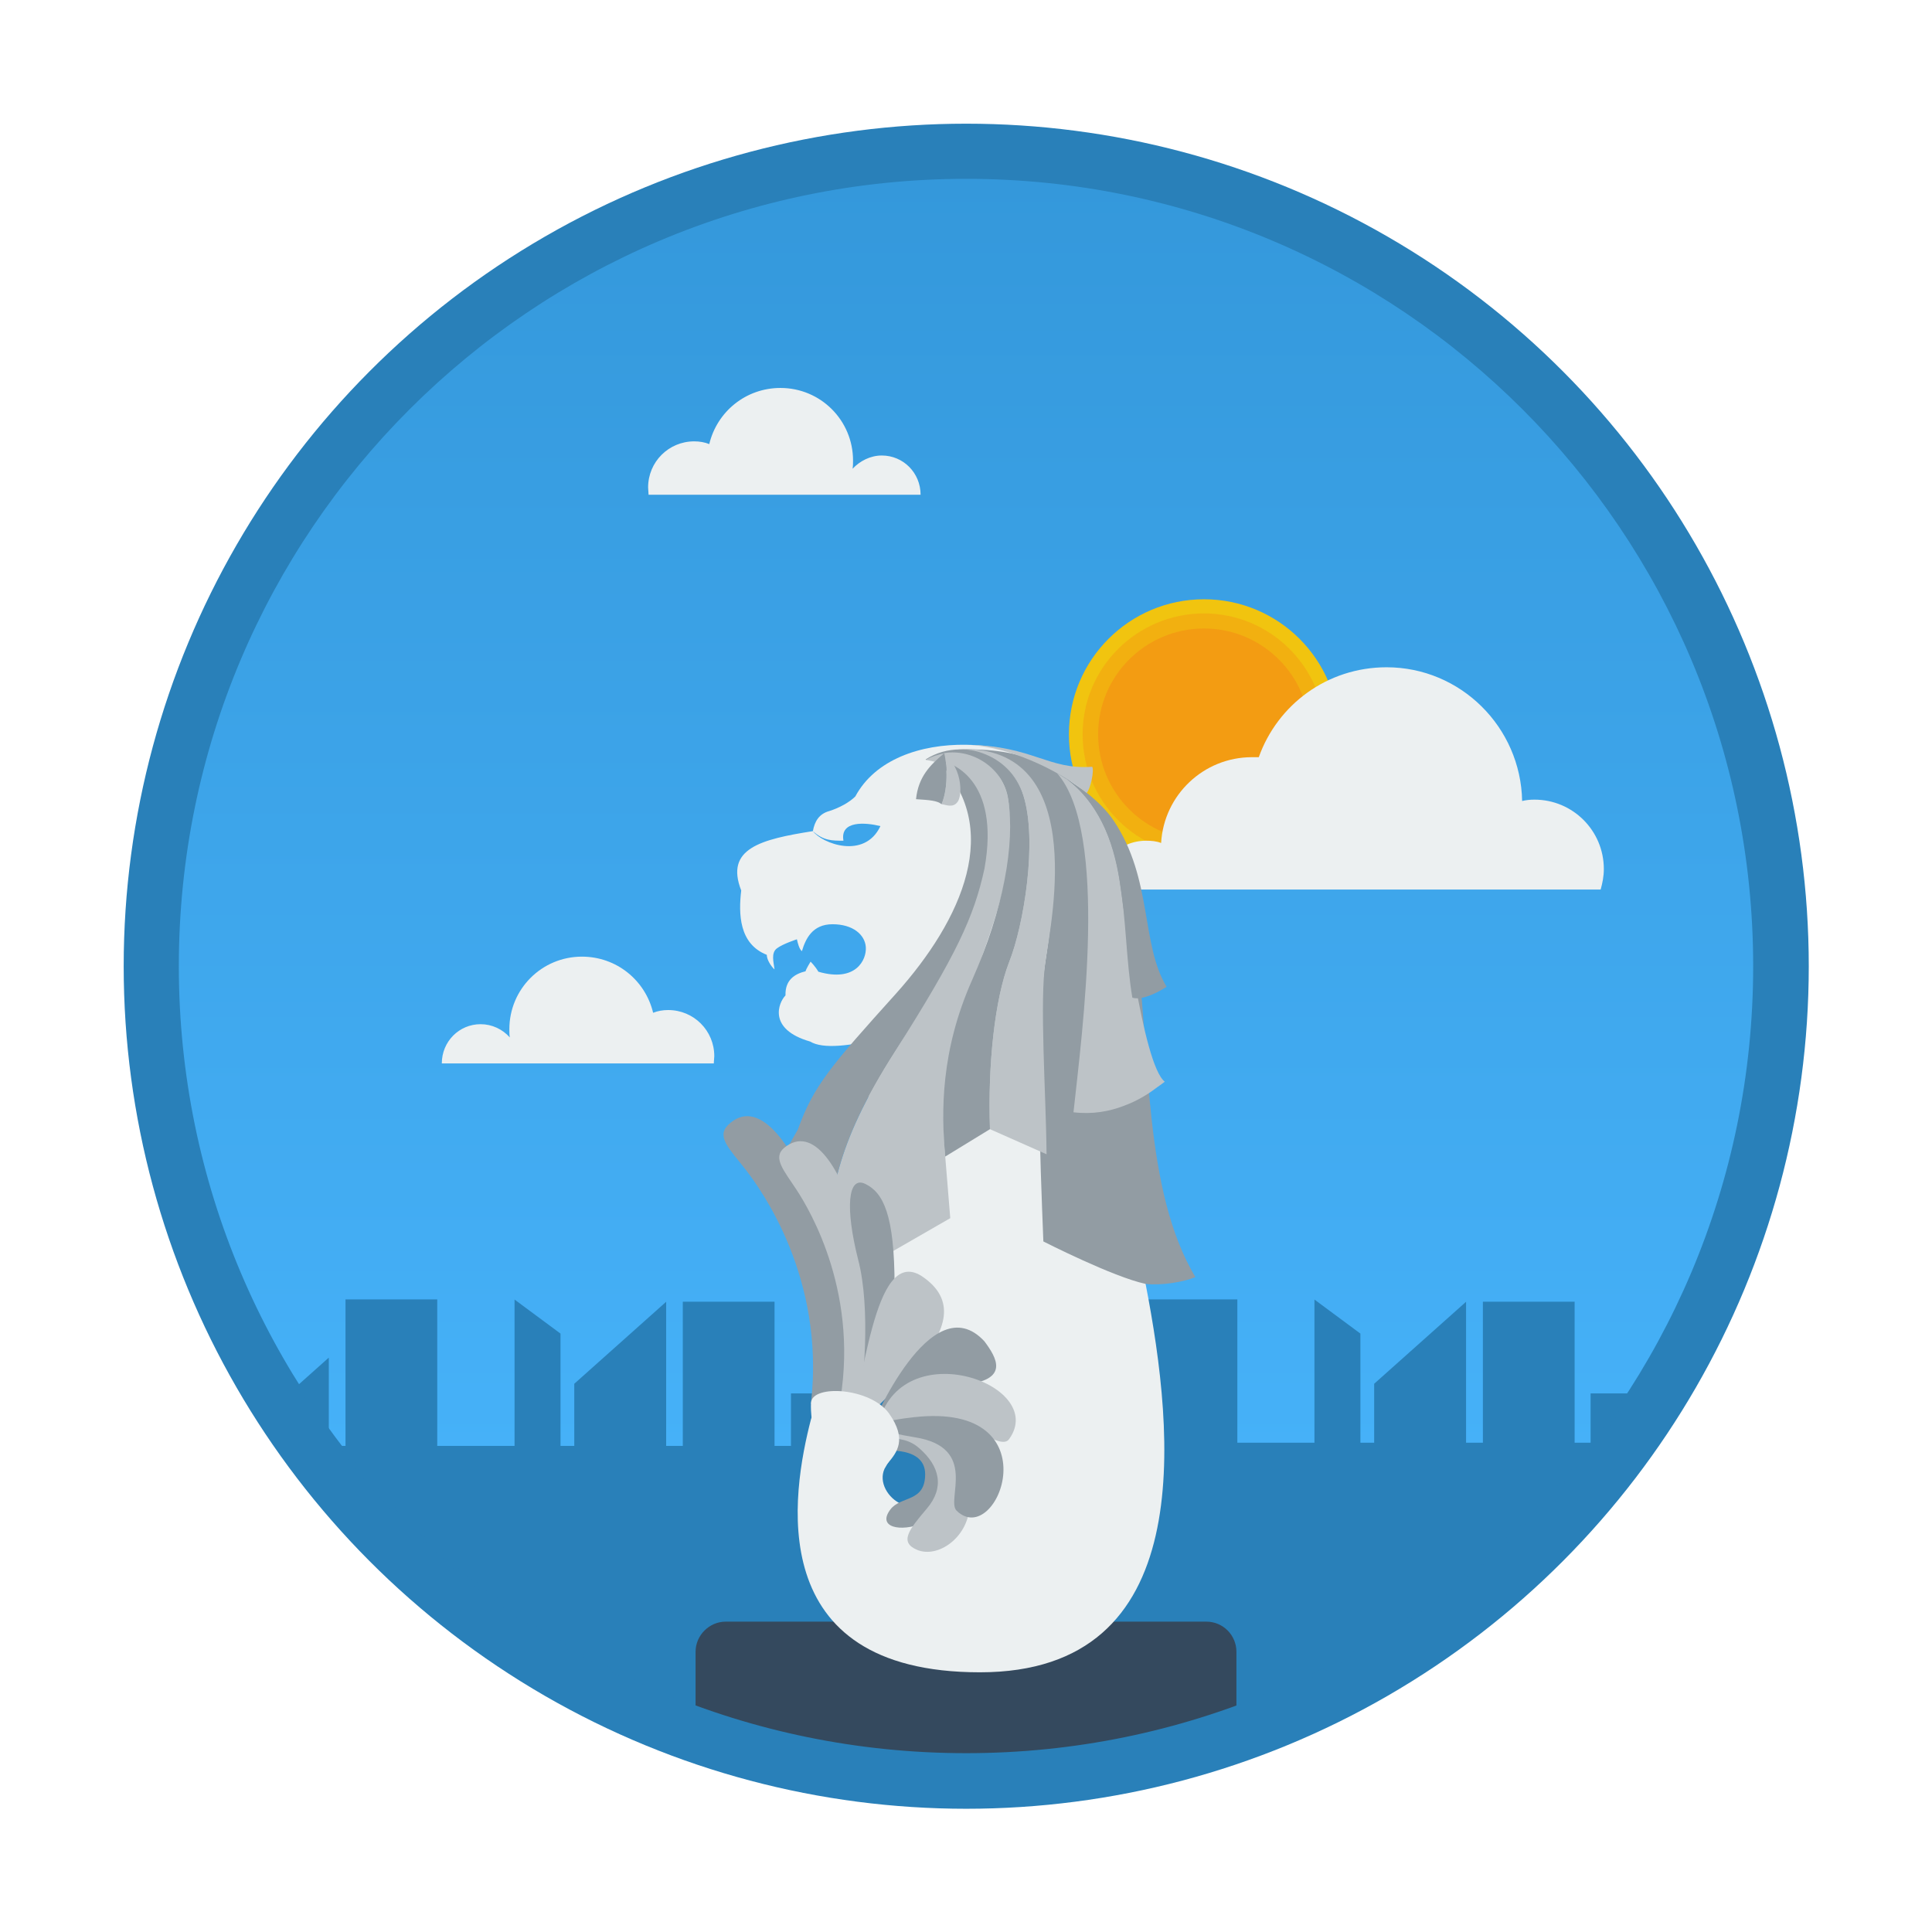 <?xml version="1.0" ?><!DOCTYPE svg  PUBLIC '-//W3C//DTD SVG 1.1//EN'  'http://www.w3.org/Graphics/SVG/1.1/DTD/svg11.dtd'><svg height="42.333mm" style="shape-rendering:geometricPrecision; text-rendering:geometricPrecision; image-rendering:optimizeQuality; fill-rule:evenodd; clip-rule:evenodd" version="1.1" viewBox="0 0 4233 4233" width="42.333mm" xml:space="preserve" xmlns="http://www.w3.org/2000/svg" xmlns:xlink="http://www.w3.org/1999/xlink"><defs><style type="text/css">
   <![CDATA[
    .str1 {stroke:#2980B9;stroke-width:7.62}
    .str0 {stroke:#332C2B;stroke-width:141.11;stroke-linecap:round}
    .fil0 {fill:none}
    .fil2 {fill:#2980B9}
    .fil8 {fill:#34495E}
    .fil13 {fill:#929CA3}
    .fil14 {fill:#BDC3C7}
    .fil4 {fill:#ECF0F1}
    .fil5 {fill:#F1C40F}
    .fil7 {fill:#F39C12}
    .fil1 {fill:white;fill-opacity:0}
    .fil11 {fill:#929CA3;fill-rule:nonzero}
    .fil12 {fill:#AFBCC3;fill-rule:nonzero}
    .fil10 {fill:#BDC3C7;fill-rule:nonzero}
    .fil9 {fill:#ECF0F1;fill-rule:nonzero}
    .fil6 {fill:#F39C12;fill-opacity:0.502}
    .fil3 {fill:url(#id3)}
   ]]>
  </style><clipPath id="id0"><path d="M4 4l4225 0 0 4225 -4225 0 0 -4225z"/></clipPath><clipPath id="id1"><path d="M2117 388c954,0 1728,774 1728,1729 0,954 -774,1728 -1728,1728 -955,0 -1729,-774 -1729,-1728 0,-955 774,-1729 1729,-1729z"/></clipPath><clipPath id="id2"><path d="M4 4l4225 0 0 4225 -4225 0 0 -4225z"/></clipPath><linearGradient gradientUnits="userSpaceOnUse" id="id3" x1="2116.66" x2="2116.66" y1="388.21" y2="3845.09"><stop offset="0" style="stop-opacity:1; stop-color:#3498DB"/><stop offset="1" style="stop-opacity:1; stop-color:#4AB7FF"/></linearGradient></defs><g id="Layer_x0020_1"><rect class="fil0" height="4233" width="4233"/><polygon class="fil1" points="4,4 4229,4 4229,4229 4,4229 "/><g style="clip-path:url(#id0)"><g id="_544557096"><path class="fil0 str0" d="M-21325 -2508c0,323 0,828 0,2721 0,1894 -1207,4244 -1920,5177" id="1"/><path class="fil0 str0" d="M-20895 -2508c0,323 0,1665 0,3330 0,1665 -854,3635 -1439,4568"/><path class="fil0 str0" d="M-20895 -2508c0,323 0,1665 0,3330 0,1665 854,3635 1440,4568"/><path class="fil0 str0" d="M-20464 -2508c0,323 0,828 0,2721 0,1894 1207,4244 1920,5177"/><path class="fil0 str0" d="M-21934 4664c88,-88 411,-313 1039,-313"/><path class="fil0 str0" d="M-19856 4664c-88,-88 -410,-313 -1039,-313"/><line class="fil0 str0" x1="-21645" x2="-20144" y1="4037" y2="4037"/><line class="fil0 str0" x1="-21645" x2="-21423" y1="4037" y2="4413"/><line class="fil0 str0" x1="-21255" x2="-21112" y1="4037" y2="4361"/><line class="fil0 str0" x1="-20895" x2="-20895" y1="3624" y2="4351"/><line class="fil0 str0" x1="-20144" x2="-20366" y1="4037" y2="4413"/><line class="fil0 str0" x1="-20534" x2="-20677" y1="4037" y2="4361"/><line class="fil0 str0" x1="-21483" x2="-20895" y1="3624" y2="4037"/><line class="fil0 str0" x1="-20306" x2="-20895" y1="3624" y2="4037"/><path class="fil0 str0" d="M-23245 5376l1073 -399c7,-3 11,-10 10,-18 -1,-8 -8,-14 -16,-14l-689 0c-8,0 -14,-5 -16,-12 -2,-8 2,-16 9,-19l947 -403c7,-3 11,-11 9,-18 -1,-8 -8,-13 -16,-13l-661 0c-7,0 -14,-6 -15,-13 -2,-8 2,-15 9,-18l888 -410c7,-3 11,-10 9,-18 -1,-8 -8,-13 -15,-13l-624 0c-7,0 -14,-5 -15,-13 -2,-7 2,-15 9,-18l834 -360c5,-2 9,-7 9,-14 1,-6 -2,-12 -8,-15l-531 -309c-5,-3 -8,-8 -8,-14 0,-6 4,-12 9,-14l748 -370c7,-3 10,-10 9,-18 -2,-7 -8,-12 -16,-12l-544 0c-8,0 -14,-5 -16,-12 -2,-7 1,-15 7,-18l701 -424c7,-4 10,-11 8,-18 -2,-7 -9,-12 -16,-12l-512 0c-8,0 -14,-5 -16,-12 -2,-7 1,-14 7,-18l623 -381c6,-4 9,-11 7,-18 -2,-7 -8,-12 -16,-12l-489 0c-7,0 -13,-4 -15,-10 -3,-6 -2,-12 3,-17l180 -193c6,-6 6,-16 0,-22l-101 -108c-3,-4 -4,-8 -4,-13 1,-5 3,-9 7,-12l528 -349c6,-4 8,-11 6,-18 -2,-7 -8,-12 -15,-12l-411 0c-7,0 -13,-4 -16,-10 -2,-7 0,-14 5,-18l453 -377c5,-4 7,-11 5,-18 -3,-6 -9,-10 -15,-10l-378 0c-6,0 -12,-4 -15,-10 -2,-6 -1,-13 3,-18l408 -425c5,-5 6,-12 3,-18 -2,-6 -8,-10 -15,-10l-355 0c-7,0 -13,-3 -15,-9 -3,-7 -2,-13 3,-18l380 -407c4,-5 6,-11 3,-18 -3,-6 -8,-9 -15,-9l-356 0c-7,0 -13,-4 -15,-10 -3,-6 -2,-13 3,-17l380 -408c4,-4 6,-11 3,-17 -3,-6 -8,-10 -15,-10l-354 0c-7,0 -12,-4 -15,-10 -3,-6 -1,-13 4,-17l374 -368c5,-5 6,-12 4,-18 -3,-6 -9,-10 -15,-10l-355 0c-7,0 -12,-4 -15,-10 -3,-6 -2,-12 3,-17l382 -427c4,-5 6,-11 3,-17 -3,-6 -8,-10 -15,-10l-357 0c-6,0 -12,-3 -14,-10 -3,-6 -2,-12 3,-17l378 -393c5,-4 6,-11 3,-17 -2,-6 -8,-10 -15,-10l-357 0c-6,0 -12,-4 -15,-9 -2,-6 -1,-13 3,-18l407 -465"/><circle class="fil2" cx="2117" cy="2117" r="1846"/><path class="fil3" d="M2117 388c954,0 1728,774 1728,1729 0,954 -774,1728 -1728,1728 -955,0 -1729,-774 -1729,-1728 0,-955 774,-1729 1729,-1729z"/></g><g style="clip-path:url(#id1)"><g><g><g><rect class="fil2" height="1207" width="201" x="1496" y="2852"/><rect class="fil2" height="1006" width="101" x="1733" y="3053"/><rect class="fil2" height="2032" transform="matrix(-0.594 0.53 -0 0.594 1459.57 2852.17)" width="339"/><rect class="fil2" height="2032" transform="matrix(0.297 0.22 -0 0.495 1127.38 2847.31)" width="339"/><rect class="fil2" height="1094" width="220" x="1872" y="2965"/><rect class="fil2" height="1207" width="201" x="757" y="2847"/><rect class="fil2" height="1006" width="101" x="993" y="3176"/><rect class="fil2" height="2032" transform="matrix(-0.594 0.53 -0 0.594 720.402 2974.54)" width="339"/><rect class="fil2" height="2032" transform="matrix(0.297 0.22 -0 0.495 388.214 2969.68)" width="339"/><rect class="fil2" height="681" width="1703" x="390" y="3168"/></g><g><rect class="fil2" height="1207" width="201" x="3249" y="2852"/><rect class="fil2" height="1006" width="101" x="3485" y="3053"/><rect class="fil2" height="2032" transform="matrix(-0.594 0.53 -0 0.594 3212.14 2852.17)" width="339"/><rect class="fil2" height="2032" transform="matrix(0.297 0.22 -0 0.495 2879.95 2847.31)" width="339"/><rect class="fil2" height="1094" width="220" x="3625" y="2965"/><rect class="fil2" height="1207" width="201" x="2510" y="2847"/><rect class="fil2" height="1006" width="101" x="2746" y="3176"/><rect class="fil2" height="2032" transform="matrix(-0.594 0.53 -0 0.594 2472.97 2974.54)" width="339"/><rect class="fil2" height="2032" transform="matrix(0.297 0.22 -0 0.495 2140.78 2969.68)" width="339"/><rect class="fil2" height="1361" width="1881" x="1964" y="3161"/></g></g><rect class="fil2" height="731" width="4337" x="-52" y="3845"/><path class="fil4" d="M1932 998c-25,0 -48,12 -64,29 1,-6 1,-12 1,-18 0,-88 -71,-159 -159,-159 -76,0 -139,52 -156,123 -10,-4 -21,-6 -33,-6 -56,0 -101,45 -101,101 0,5 1,11 1,16l596 0c0,-48 -38,-86 -85,-86z"/><path class="fil4" d="M1053 2244c25,0 48,11 64,29 -1,-6 -1,-12 -1,-18 0,-88 71,-159 159,-159 76,0 139,52 156,123 10,-4 21,-6 33,-6 56,0 101,45 101,101 0,5 -1,10 -1,16l-596 0c0,-48 38,-86 85,-86z"/><g><circle class="fil5" cx="2638" cy="1609" r="296"/><path class="fil6" d="M2638 1344c146,0 265,119 265,265 0,147 -119,266 -265,266 -147,0 -266,-119 -266,-266 0,-146 119,-265 266,-265z"/><circle class="fil7" cx="2638" cy="1609" r="232"/></g><path class="fil4" d="M3038 1462c162,0 294,131 297,293 8,-2 17,-3 27,-3 84,0 152,68 152,152 0,16 -3,31 -7,45l-1103 0c0,-59 48,-107 107,-107 12,0 23,1 33,5 6,-105 93,-188 199,-188 5,0 10,0 15,0 41,-115 150,-197 280,-197z"/><g><path class="fil8" d="M1590 3553l1053 0c37,0 66,30 66,66l0 223 -1185 0 0 -223c0,-36 30,-66 66,-66z"/><g><path class="fil9" d="M1775 2282c-94,-27 -69,-86 -54,-101 -1,-34 20,-47 44,-53 1,-5 11,-21 11,-21 0,0 11,11 17,22 82,24 106,-26 104,-54 -2,-27 -28,-50 -73,-50 -44,0 -59,32 -67,59 -2,-2 -6,-4 -11,-26 0,0 -31,10 -44,20 -13,10 -7,30 -5,46 -7,-6 -17,-21 -17,-32 -61,-24 -62,-90 -56,-141 -36,-92 43,-112 157,-130 20,27 113,63 148,-11 -32,-8 -89,-13 -81,32 -25,0 -44,0 -67,-21 4,-22 14,-38 36,-44 22,-7 44,-19 57,-32 87,-162 395,-135 498,-15 3,2 6,4 9,7 59,61 103,921 129,1076 65,335 115,851 -363,851 -479,0 -412,-393 -370,-555 2,-4 2,-8 3,-11 -1,-6 -1,-10 -1,-12 -1,-4 -1,-9 -2,-13 2,1 3,2 4,3 41,-103 184,19 184,83 0,7 -3,15 -7,22 -1,4 -3,7 -5,11 -4,8 -10,17 -15,26 -27,59 84,141 130,22 40,-101 -270,-681 -132,-966 -74,18 -133,25 -161,8z"/><path class="fil10" d="M1806 2764c16,-147 19,-247 155,-460 70,-110 340,-595 68,-639 90,-52 170,17 180,87 40,259 -168,455 -138,782l11 135 -139 80c-41,10 -94,12 -137,15z"/><path class="fil11" d="M2619 2798c-25,11 -75,19 -109,15 -71,-15 -224,-93 -224,-93 -7,-180 -19,-466 5,-617 29,-191 56,-460 -205,-460 592,-36 306,775 533,1155z"/><path class="fil10" d="M2552 2370c-4,3 -9,7 -15,11 -17,13 -42,30 -75,42 -31,12 -68,19 -110,14 19,-177 78,-613 -36,-743 6,4 13,8 19,12 0,0 0,0 1,0 49,36 99,106 116,216 9,58 51,410 100,448z"/><path class="fil11" d="M2556 2162c0,0 -47,32 -75,24 -27,-158 0,-372 -145,-480 16,10 31,20 45,31 24,19 45,40 59,61 86,128 59,270 116,364z"/><path class="fil10" d="M2393 1680c5,8 -4,49 -12,57l0 0c-70,-55 -172,-100 -257,-105 139,3 173,55 269,48z"/><path class="fil10" d="M2089 1642c298,-22 215,372 202,461 -14,89 1,296 2,426l-124 -55c-5,-143 11,-286 42,-366 32,-80 63,-266 31,-366 -27,-84 -118,-104 -153,-100z"/><path class="fil11" d="M2242 1742c32,100 1,286 -31,366 -31,80 -47,223 -42,366l-98 60c-9,-98 -10,-232 59,-387 69,-156 94,-297 79,-395 -10,-70 -79,-112 -140,-102 0,0 0,0 0,0 -1,0 -1,0 -1,1 -13,2 -27,7 -39,14l-1 -1c23,-15 49,-22 76,-22 16,0 32,2 48,8 40,14 75,45 90,92z"/><path class="fil11" d="M2052 1665c33,3 140,42 105,238 -23,106 -61,188 -196,401 -136,213 -139,313 -155,460l-137 -151 79 -138c35,-97 72,-139 216,-299 144,-161 236,-364 88,-511z"/><path class="fil10" d="M2104 1724c1,15 -2,28 -6,33 -10,14 -26,6 -35,5 17,-41 10,-95 6,-111 0,-1 0,-1 0,-1 2,2 4,4 6,6 20,21 28,47 29,68z"/><path class="fil11" d="M2069 1651c4,16 11,70 -6,111 -10,-8 -26,-9 -56,-11 5,-49 31,-75 61,-100 0,0 0,-1 1,0z"/><path class="fil12" d="M1951 2766c-1,4 3,5 -1,8 11,72 7,191 -34,303 -14,-7 -31,-2 -42,-3l0 -1c29,-70 40,-214 -13,-313 31,-3 63,-6 82,-11l8 17z"/><path class="fil11" d="M1848 3058c-7,-1 -17,1 -23,3 -6,2 -13,7 -17,12 -3,3 -7,14 -10,15 -8,4 -11,-11 -21,-15 31,-273 -109,-466 -143,-510 -35,-45 -65,-72 -39,-98 129,-126 298,393 253,593z"/><path class="fil10" d="M1903 3080c-6,-2 -15,-1 -21,1 -5,2 -12,6 -16,9 -3,3 -7,13 -10,14 -8,3 -10,-11 -19,-15 50,-250 -63,-438 -91,-481 -28,-43 -54,-71 -28,-93 128,-105 243,385 185,565z"/><path class="fil13" d="M1913 3090c0,0 47,-115 47,-272 0,-157 -25,-205 -64,-224 -39,-19 -44,54 -16,165 29,110 11,282 2,322 -8,40 31,9 31,9z"/><path class="fil14" d="M2018 2795c161,105 -111,276 -167,367 43,-123 62,-431 167,-367z"/><path class="fil13" d="M2157 2939c26,35 58,86 -49,95 -108,10 -199,93 -199,93 0,0 131,-315 248,-188z"/><path class="fil13" d="M1936 3179c0,0 91,-11 91,51 0,62 -53,47 -76,77 -61,80 214,40 105,-116 -46,-65 -146,-27 -146,-27l26 15z"/><path class="fil14" d="M2010 3396c45,18 108,-26 114,-91 7,-65 -34,-164 -118,-177 -83,-13 -96,36 -96,36 0,0 59,-31 104,9 45,39 56,86 17,132 -39,46 -62,74 -21,91z"/><path class="fil14" d="M2211 3153c-19,27 -91,-45 -164,-42 -74,4 -130,45 -126,24 39,-222 378,-104 290,18z"/><path class="fil13" d="M2096 3310c-24,-23 49,-139 -92,-161 -141,-23 -56,-38 -1,-44 307,-34 183,292 93,205z"/><path class="fil4" d="M1810 3212c-15,-8 -36,-98 -33,-139 3,-40 130,-33 171,24 40,57 17,85 -2,108 -19,23 -136,7 -136,7z"/></g></g></g></g><g style="clip-path:url(#id2)"><path class="fil0 str1" d="M2117 388c954,0 1728,774 1728,1729 0,954 -774,1728 -1728,1728 -955,0 -1729,-774 -1729,-1728 0,-955 774,-1729 1729,-1729z"/></g></g><polygon class="fil0" points="4,4 4229,4 4229,4229 4,4229 "/></g></svg>
